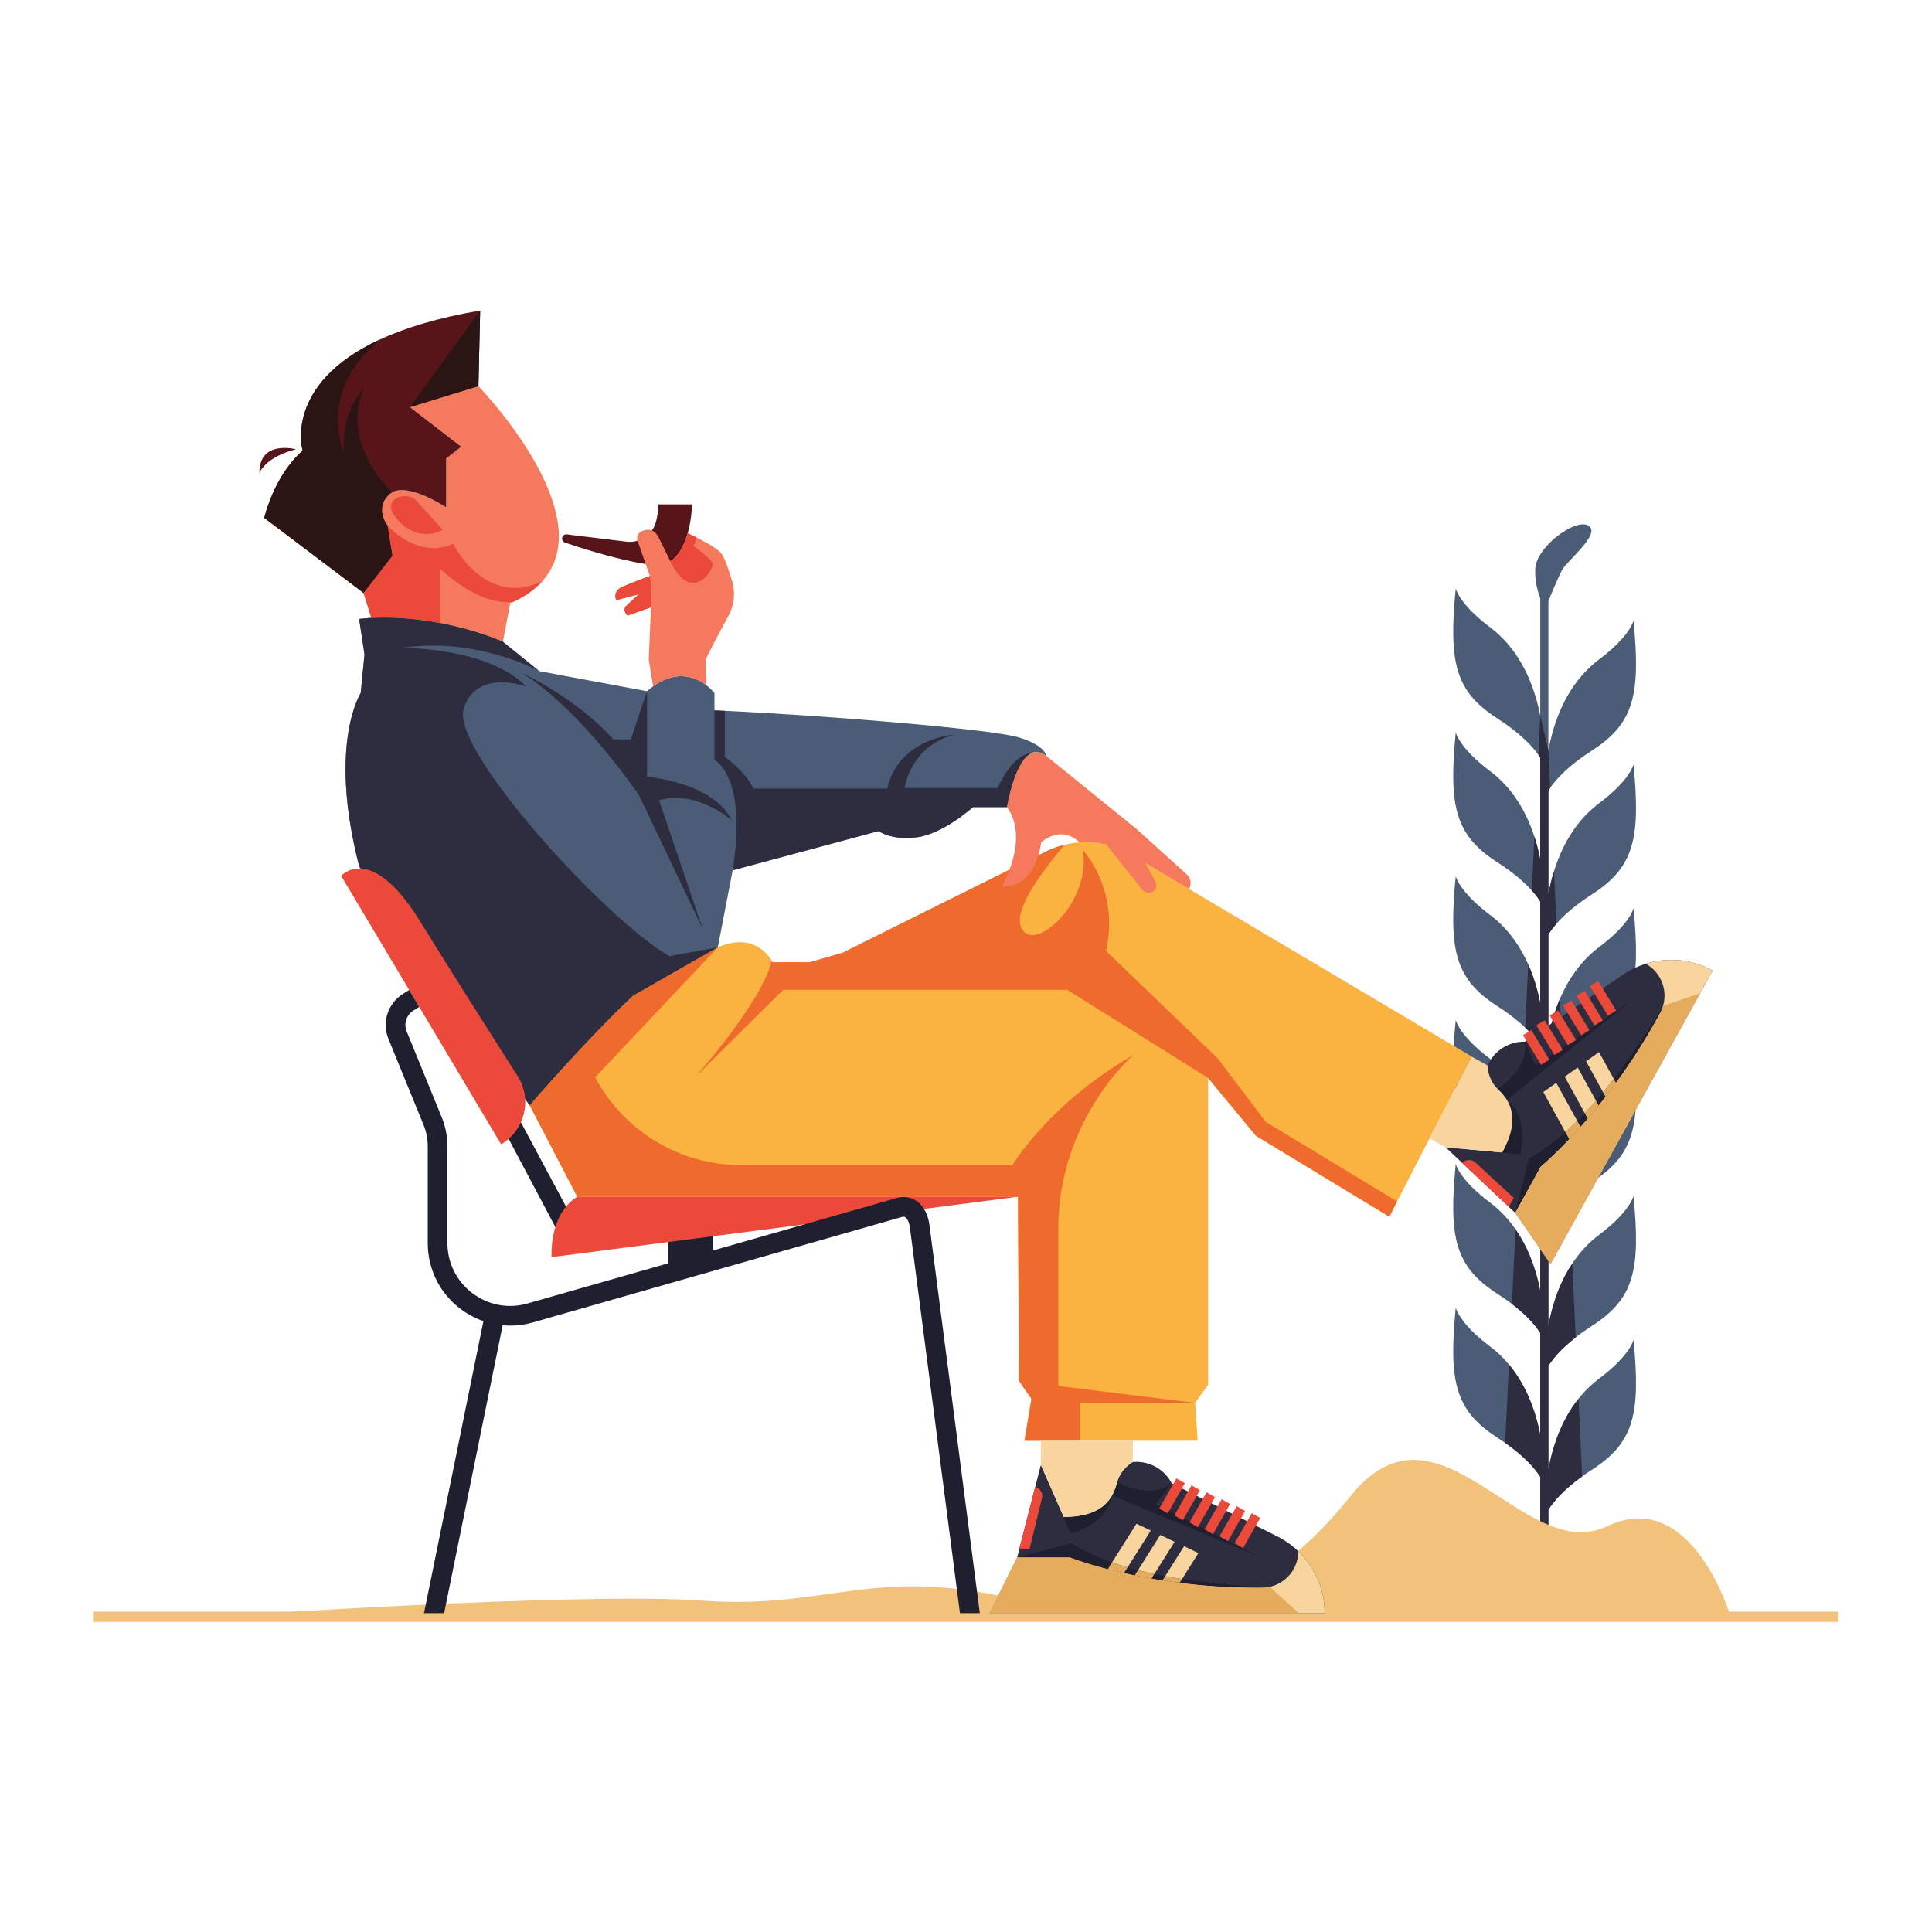 <?xml version="1.0" encoding="UTF-8" standalone="no"?>
<!-- Created with Inkscape (http://www.inkscape.org/) -->

<svg
   version="1.1"
   id="svg2"
   width="2668"
   height="2668"
   viewBox="0 0 2668 2668"
   sodipodi:docname="boy very child with smoky flat illustration.eps"
   xmlns:inkscape="http://www.inkscape.org/namespaces/inkscape"
   xmlns:sodipodi="http://sodipodi.sourceforge.net/DTD/sodipodi-0.dtd"
   xmlns="http://www.w3.org/2000/svg"
   xmlns:svg="http://www.w3.org/2000/svg">
  <defs
     id="defs6" />
  <sodipodi:namedview
     id="namedview4"
     pagecolor="#ffffff"
     bordercolor="#000000"
     borderopacity="0.25"
     inkscape:showpageshadow="2"
     inkscape:pageopacity="0.0"
     inkscape:pagecheckerboard="0"
     inkscape:deskcolor="#d1d1d1" />
  <g
     id="g8"
     inkscape:groupmode="layer"
     inkscape:label="ink_ext_XXXXXX"
     transform="matrix(1.333,0,0,-1.333,0,2668)">
    <g
       id="g10"
       transform="scale(0.1)">
 
      <path
         d="M 19045.5,3212.1 H 964.551 v 106.8 H 19045.5 v -106.8"
         style="fill:#f2c17a;fill-opacity:1;fill-rule:nonzero;stroke:none"
         id="path16" />
      <path
         d="M 16040.8,10334.6 V 9260.9 c 28,152.3 68.7,287.6 119.5,406.6 102,239 244.2,414.1 405.3,535.4 321.7,240.7 356.8,401.8 356.8,401.8 75.3,-768.7 5.2,-1065.4 -432.1,-1346.4 -131.7,-85.4 -228.9,-164.2 -299.8,-234.2 -74.8,-72.2 -121.2,-134 -149.7,-179.9 V 7770.9 c 39,210.5 102,388.7 183,537.1 93.6,173.8 211.4,306.8 341.8,404.4 321.7,241.2 356.8,402.3 356.8,402.3 75.3,-769.1 5.2,-1065.4 -432.1,-1346.4 -94.5,-61.3 -171.1,-119.1 -233.3,-172.9 -114.6,-98.9 -179.9,-182.5 -216.2,-241.2 V 6280.5 c 48.6,263.9 135.3,476.7 247.3,644.3 80.6,122.6 175.5,221 277.5,297.6 321.7,241.2 356.8,401.9 356.8,401.9 75.3,-768.7 5.2,-1065 -432.1,-1346.4 -63.4,-40.7 -118.6,-80.1 -166.7,-118.2 -157.2,-122.1 -239.9,-226.3 -282.8,-295.5 V 4790.5 c 57.8,313.9 169.4,555.5 312.5,734.5 64.8,81.9 136.6,150.6 212.3,207.5 321.7,241.1 356.8,401.8 356.8,401.8 75.3,-768.6 5.2,-1065 -432.1,-1346.4 -35.8,-23.2 -69.1,-45.5 -99.8,-67.9 -201.3,-144.4 -301.1,-267.8 -349.7,-345.7 v -945.1 h -84.5 v 1287.3 c -52.1,81 -156.2,205.3 -363.3,350.6 -24.9,17.6 -51.6,35.5 -80.1,53.9 -436.8,281 -507.3,577.3 -432,1346.4 0,0 35.5,-161.1 356.7,-402.3 69.2,-51.6 134.9,-113.3 194.4,-186 146.6,-176 262.6,-414.5 324.3,-726.6 v 1054 c -45.5,71.4 -132.2,176.4 -293.7,299.9 -44.2,33.7 -93.6,68.7 -149.7,104.6 -436.8,281 -507.3,577.7 -432,1346.4 0,0 35.5,-161.1 356.7,-401.8 95.9,-71.8 184.8,-163.3 262.2,-275.4 114.7,-165 204.9,-375.1 256.5,-637.3 v 1053.6 c -38.5,60.4 -106.8,144.9 -224.5,244.2 -59.5,50.4 -131.3,104.2 -218.9,160.2 -436.8,281.5 -507.3,577.8 -432,1346.5 0,0 35.5,-160.7 356.7,-401.9 124.3,-93.2 237.7,-219.3 328.8,-382.1 83.1,-145.8 148.3,-321.7 189.9,-530.5 v 1053.6 c -30.6,47.7 -79.2,110.3 -155.8,182.9 -70,66.6 -163.3,141.9 -287.6,221.5 -436.8,281.5 -507.3,577.8 -432,1346.4 0,0 35.5,-160.6 356.7,-401.8 155.9,-116.9 293.7,-284.9 394.4,-512.1 52.1,-116.9 94.6,-250.4 124.3,-400.5 v 1053.6 c -20.1,31.5 -48.1,69.6 -87.5,112.9 -73.1,81.4 -185.2,182.1 -355.9,291.5 -436.8,281.5 -507.3,577.8 -432,1346.4 0,0 35.5,-160.6 356.7,-401.8 191.8,-143.6 356.3,-364.6 458.3,-678 23.7,-73.1 43.8,-151 60.4,-234.6 v 1054 c -5.7,9.2 -12.2,18.8 -19.7,28.9 -64.7,91 -188.6,224.1 -423.7,375.5 -436.8,281 -507.3,577.4 -432,1346.4 0,0 35.5,-161 356.7,-402.2 236.4,-177.3 431.6,-471.9 518.7,-912.7 v 1216.4 c -28.9,74.9 -57.8,182.1 -51.6,303.8 12.2,232.9 425,529.7 553.7,445.2 128.2,-84.1 -220.6,-360.7 -272.7,-453.1 -35.5,-62.6 -104.2,-227.1 -144.9,-326.1 v -1548.2 c 84.1,457.5 283.2,760.8 524.8,942 321.7,241.2 356.8,401.8 356.8,401.8 75.3,-768.6 5.2,-1064.9 -432.1,-1346.4 -244.2,-157.1 -369,-295.4 -431.5,-386.5 -6.6,-9.6 -12.7,-18.8 -18,-27.1 v -1073.7 c 15.8,84.4 35,164.1 58.2,238.1 101.1,327.4 269.7,556.3 466.6,703.8 321.7,241.2 356.8,401.9 356.8,401.9 75.3,-768.7 5.2,-1065 -432.1,-1346.5 -178.1,-114.6 -292.8,-219.3 -365.9,-302.9 -37.6,-42.9 -64.8,-80.5 -83.6,-110.7"
         style="fill:#4b5c77;fill-opacity:1;fill-rule:nonzero;stroke:none"
         id="path18" />
      <path
         d="m 16390.5,4720 c -201.3,-144.4 -301.1,-267.8 -349.7,-345.7 v -945.1 h -84.5 v 1287.3 c -52.1,81 -156.2,205.3 -363.3,350.6 l 39,812 c 146.6,-176 262.6,-414.5 324.3,-726.6 v 1054 c -45.5,71.4 -132.2,176.4 -293.7,299.9 l 37.2,773.8 c 114.7,-165 204.9,-375.1 256.5,-637.3 v 1053.6 c -38.5,60.4 -106.8,144.9 -224.5,244.2 l 34.6,722.7 c 83.1,-145.8 148.3,-321.7 189.9,-530.5 v 1053.6 c -30.6,47.7 -79.2,110.3 -155.8,182.9 l 31.5,654 c 52.1,-116.9 94.6,-250.4 124.3,-400.5 v 1053.6 c -20.1,31.5 -48.1,69.6 -87.5,112.9 l 27.1,558.1 c 23.7,-73.1 43.8,-151 60.4,-234.6 v 1054 c -5.7,9.2 -12.2,18.8 -19.7,28.9 l 19.7,407 84.5,-362 18,-389.1 c -6.6,-9.6 -12.7,-18.8 -18,-27.1 v -1073.7 c 15.8,84.4 35,164.1 58.2,238.1 l 25.4,-543.7 c -37.6,-42.9 -64.8,-80.5 -83.6,-110.7 V 9260.9 c 28,152.3 68.7,287.6 119.5,406.6 l 30.2,-643.4 c -74.8,-72.2 -121.2,-134 -149.7,-179.9 V 7770.9 c 39,210.5 102,388.7 183,537.1 l 33.2,-712.6 c -114.6,-98.9 -179.9,-182.5 -216.2,-241.2 V 6280.5 c 48.6,263.9 135.3,476.7 247.3,644.3 l 35.5,-765.1 c -157.2,-122.1 -239.9,-226.3 -282.8,-295.5 V 4790.5 c 57.8,313.9 169.4,555.5 312.5,734.5 l 37.2,-805"
         style="fill:#2e2d3f;fill-opacity:1;fill-rule:nonzero;stroke:none"
         id="path20" />
      <path
         d="m 17922.5,3285.7 c 0,0 -401.1,1334.6 -1272.8,918 -871.7,-416.6 -1743.4,1458 -2661.4,308.6 -918,-1149.5 -1936.2,-1434.9 -3440.5,-1072.3 -1504.25,362.6 -1959.38,-100.3 -3263.07,-7.7 -1303.69,92.5 -5006.48,-162 -5006.48,-162 L 17907,3285.7 h 15.5"
         style="fill:#f2c17a;fill-opacity:1;fill-rule:nonzero;stroke:none"
         id="path22" />
      <path
         d="M 5334.59,8503.7 5955.31,7344 5786.52,7240.5 5154.91,8433 l 179.68,70.7"
         style="fill:#1e1f2f;fill-opacity:1;fill-rule:nonzero;stroke:none"
         id="path24" />
      <path
         d="m 6922.68,7187.4 v -295.3 l 462.78,119 v 308.5 l -462.78,-132.2"
         style="fill:#1e1f2f;fill-opacity:1;fill-rule:nonzero;stroke:none"
         id="path26" />
      <path
         d="m 7169.21,14789.8 c 0,0 -2.05,-147.3 -44.47,-299.5 -20.79,-74.2 -51.39,-149.6 -95.85,-210 l -0.41,-0.4 c -23.66,-31.4 -51.4,-59.2 -83.21,-79.6 -50.58,-32.6 -112.18,-48.5 -187.23,-38.7 -22.44,2.8 -45.68,6.1 -68.94,9.8 -333.25,53.8 -727.7,185.2 -837.02,223.1 -17.53,6.1 -29.36,22.8 -29.36,41.2 0,24.9 19.98,44 44.05,44 1.64,0 3.27,-0.4 4.89,-0.4 l 617.57,-75.8 c 39.57,-4.9 78.73,-1.3 115.43,9.8 59.97,17.5 112.99,54.6 148.89,105.6 15.91,22 28.56,47.3 37.12,74.2 16.73,53.5 28.14,118.3 28.96,196.7 h 349.58"
         style="fill:#571519;fill-opacity:1;fill-rule:nonzero;stroke:none"
         id="path28" />
      <path
         d="M 17742.5,9960.1 16063.4,6921 l -354.1,511.2 -0.4,0.2 -12,17.8 -66.7,62.5 -481,453.6 -173.1,163.2 586.8,-53.9 c 111,201 120.6,345.8 89,452.2 -2.5,8.9 -5.3,17.4 -8.4,26.1 -3.3,8.4 -6.8,16.4 -10.3,24.3 -6.9,15.5 -14.9,29.7 -23.2,43.2 -0.2,0.5 -0.6,0.7 -0.7,1.3 -3.8,5.8 -7.2,11.4 -11.2,16.9 -7.4,11.1 -15.5,21.6 -23.5,31.6 -8,10 -16,19.1 -24.3,27.9 -12.6,13.4 -24.7,25.3 -36.6,36.5 -88.5,85.3 -101,199.3 -102.7,232.5 -0.3,6.2 -0.4,9.5 -0.4,9.5 5.4,11.4 11.2,22.7 17.1,33.4 73.6,133.2 215.4,216.1 369.5,212.5 l 0.4,-0.2 15,10.3 83.8,57.2 57.9,39.8 83.5,56.8 57.9,39.8 83.6,56.8 58.1,40.1 83.5,56.9 57.9,39.7 83.2,57.1 58.3,39.5 83.7,57.2 206.1,141.1 c 74.8,50.9 154.7,89.3 239.2,114.8 l 0.2,0.4 c 14,4.3 27.9,8.3 42.5,11.9 28.8,7.4 57.7,13.4 87.2,18 29.6,4.6 58.8,7.6 88.4,9 44.1,2.1 88.8,1.2 133,-3.1 29.6,-2.9 58.8,-7.4 88.2,-13.4 43.6,-8.7 86.7,-20.9 129.4,-36.5 42.6,-15.6 84,-34.3 124.3,-56.6"
         style="fill:#2e2d3f;fill-opacity:1;fill-rule:nonzero;stroke:none"
         id="path30" />
      <path
         d="m 17742.5,9959.8 -1679.1,-3039 -366.7,529.2 264.6,479 c 0,0 118,96.7 295.7,284.8 36.8,38.5 76,81.3 116.5,127.5 24.6,26.8 49.2,55.8 74.8,85.4 36.8,42.5 74.5,87.9 112.6,136 24,28.8 47.8,59.4 71.9,90.5 35.5,45.5 71.8,93.4 108.2,143.6 141.3,193.3 288.2,417.5 428.7,671.7 l 27.3,49.5 c 13.4,24.2 24.2,50 31.6,75.9 49,165.9 -21.7,349.6 -179.3,436.7 113.4,35.3 233.1,47.5 351.1,35.9 118,-11.7 234.4,-47.2 342.1,-106.7"
         style="fill:#f8d49f;fill-opacity:1;fill-rule:nonzero;stroke:none"
         id="path32" />
      <path
         d="m 15609.1,8622.3 0.2,0.4 112.5,88.8 1168.1,928.3 -286.2,-194.1 -33.4,-22.6 -108.2,-73.5 -84,-56.6 -58.2,-39.6 -83.4,-56.4 -58.2,-39.6 -83.6,-56.8 -58.2,-39.6 -84,-56.7 -43.9,-29.7 -110.9,247.2 c 4.2,-16.8 45.5,-207.8 -186.1,-411.2 -28.3,-24.9 -60.7,-49.9 -97.9,-75 12,-11.3 24.1,-23.1 36.7,-36.6 8.2,-8.7 16.2,-17.8 24.2,-27.8 8,-10 16.1,-20.6 23.5,-31.7 3.8,-5.8 7.2,-11.4 11,-17.2"
         style="fill:#1e1f2f;fill-opacity:1;fill-rule:nonzero;stroke:none"
         id="path34" />
      <path
         d="m 15777.8,9291.1 187.2,-306.5 86.1,52.6 -187.2,306.5 -86.1,-52.6"
         style="fill:#eb493a;fill-opacity:1;fill-rule:nonzero;stroke:none"
         id="path36" />
      <path
         d="m 15916.2,9392.9 187.2,-306.5 86.1,52.5 -187.2,306.6 -86.1,-52.6"
         style="fill:#eb493a;fill-opacity:1;fill-rule:nonzero;stroke:none"
         id="path38" />
      <path
         d="m 16054.6,9494.6 187.2,-306.4 86.2,52.5 -187.3,306.5 -86.1,-52.6"
         style="fill:#eb493a;fill-opacity:1;fill-rule:nonzero;stroke:none"
         id="path40" />
      <path
         d="m 16193.1,9596.5 187.2,-306.6 86.1,52.6 -187.2,306.5 -86.1,-52.5"
         style="fill:#eb493a;fill-opacity:1;fill-rule:nonzero;stroke:none"
         id="path42" />
      <path
         d="m 16331.6,9698.2 187.1,-306.5 86.1,52.6 -187.1,306.5 -86.1,-52.6"
         style="fill:#eb493a;fill-opacity:1;fill-rule:nonzero;stroke:none"
         id="path44" />
      <path
         d="m 16470,9800 187.2,-306.5 86.1,52.6 -187.2,306.5 -86.1,-52.6"
         style="fill:#eb493a;fill-opacity:1;fill-rule:nonzero;stroke:none"
         id="path46" />
      <path
         d="m 15562.9,8075.6 185.1,-21.7 c 0,0 108.3,359.6 -138,567.4 8.2,-13.8 16.2,-28 23.2,-43.1 3.5,-8 7,-16 10.3,-24.3 2.8,-8.5 5.9,-17.3 8.4,-26.1 31.6,-106.5 22,-251.2 -89,-452.2"
         style="fill:#1e1f2f;fill-opacity:1;fill-rule:nonzero;stroke:none"
         id="path48" />
      <path
         d="m 15282.8,7973.5 398.8,-368.2 -51.2,-92.7 -481.1,453.6 v 0 c 34.5,39.6 95,42.9 133.5,7.3"
         style="fill:#eb493a;fill-opacity:1;fill-rule:nonzero;stroke:none"
         id="path50" />
      <path
         d="m 17228.6,9593.9 c -7.4,-25.9 -18.2,-51.7 -31.6,-75.9 l -27.3,-49.5 c -140.5,-254.2 -287.4,-478.4 -428.7,-671.7 -36.4,-50.2 -72.7,-98.1 -108.2,-143.6 -24.1,-31.1 -47.9,-61.7 -71.9,-90.5 -38.1,-48.1 -75.8,-93.5 -112.6,-136 -25.6,-29.6 -50.2,-58.6 -74.8,-85.4 -40.5,-46.2 -79.7,-89 -116.5,-127.5 -177.7,-188.1 -295.7,-284.8 -295.7,-284.8 l -264.6,-479 142.5,566.6 c 0,0 150.2,69.7 377.4,270.2 39,35 80.2,73.3 123.3,115.7 25.4,25.2 51.1,51.9 78,79.6 37.5,39.8 76.5,82.2 116.1,128.9 l 0.3,0.4 c 24.6,27.9 49,56.5 73.5,87.3 27.3,32.7 54.5,67.3 82.4,103.1 9.5,12.1 18.6,24.3 27.7,36.6 269.4,354.1 427.5,609 510.7,755.5"
         style="fill:#1e1f2f;fill-opacity:1;fill-rule:nonzero;stroke:none"
         id="path52" />
      <path
         d="m 16122.3,8797 217.6,-394.5 c -43.1,-42.4 -84.3,-80.7 -123.3,-115.7 l -228.2,414.8 133.9,95.4"
         style="fill:#f8d49f;fill-opacity:1;fill-rule:nonzero;stroke:none"
         id="path54" />
      <path
         d="m 16339.9,8402.5 33.6,-61.2 c -40.5,-46.2 -79.7,-89 -116.5,-127.5 l -40.4,73 c 39,35 80.2,73.3 123.3,115.7"
         style="fill:#e6ac5e;fill-opacity:1;fill-rule:nonzero;stroke:none"
         id="path56" />
      <path
         d="m 16344,8956.3 190.3,-344.9 -0.3,-0.4 c -39.6,-46.7 -78.6,-89.1 -116.1,-128.9 l -208.3,379 134.4,95.2"
         style="fill:#f8d49f;fill-opacity:1;fill-rule:nonzero;stroke:none"
         id="path58" />
      <path
         d="m 16534,8611 26.9,-48.3 c -38.1,-48.1 -75.8,-93.5 -112.6,-136 l -30.4,55.4 c 37.5,39.8 76.5,82.2 116.1,128.9"
         style="fill:#e6ac5e;fill-opacity:1;fill-rule:nonzero;stroke:none"
         id="path60" />
      <path
         d="m 16565.2,9115.8 152.7,-277.4 c -9.1,-12.3 -18.2,-24.5 -27.7,-36.6 -27.9,-35.8 -55.1,-70.4 -82.4,-103.1 l -176.6,321.7 134,95.4"
         style="fill:#f8d49f;fill-opacity:1;fill-rule:nonzero;stroke:none"
         id="path62" />
      <path
         d="m 16717.9,8838.4 23.1,-41.6 c -36.4,-50.2 -72.7,-98.1 -108.2,-143.6 l -25,45.5 c 27.3,32.7 54.5,67.3 82.4,103.1 9.5,12.1 18.6,24.3 27.7,36.6"
         style="fill:#e6ac5e;fill-opacity:1;fill-rule:nonzero;stroke:none"
         id="path64" />
      <path
         d="m 17613.5,9726.3 -1550.1,-2805.5 -366.7,529.2 264.6,479 c 0,0 118,96.7 295.7,284.8 36.8,38.5 76,81.3 116.5,127.5 24.6,26.8 49.2,55.8 74.8,85.4 36.8,42.5 74.5,87.9 112.6,136 24,28.8 47.8,59.4 71.9,90.5 35.5,45.5 71.8,93.4 108.2,143.6 141.3,193.3 288.2,417.5 428.7,671.7 l 27.3,49.5 c 13.4,24.2 24.2,50 31.6,75.9 l 384.9,132.4"
         style="fill:#e6ac5e;fill-opacity:1;fill-rule:nonzero;stroke:none"
         id="path66" />
      <path
         d="m 15245.7,9070.1 -0.4,-1.2 -377.3,-733.4 -58.4,-113.8 -322.2,-627.4 -13.5,-26.1 -41.2,-80.3 -39.9,-77.5 -1380.8,837.4 -496.4,600 V 5668.2 l -134.2,-186.4 25.7,-392.8 h -1794 l 72.2,434.4 -128.9,186 -10.6,1907.8 H 5980.58 l -493.16,946.7 c 0,0 580.45,674.7 1071.16,1135.6 l 876.99,500.9 c 0.41,0 0.41,0 0.41,0 l 0.4,0.5 c 361.81,157.8 524.56,-80.8 558.83,-140.8 4.49,-8.2 6.93,-13 6.93,-13 h 387.92 l 341.01,98.3 372,185.2 1355.03,674.6 299,148.9 79.6,39.6 c 62,31 126.4,54.2 192.1,69.7 50.6,13.1 102,20.8 153.8,24.5 183.9,13 370.3,-29.4 533.9,-126 l 601.3,-356.5 2927.9,-1735.3"
         style="fill:#fab240;fill-opacity:1;fill-rule:nonzero;stroke:none"
         id="path68" />
      <path
         d="m 14473.9,7568.2 -81.1,-157.8 -1380.8,837.4 -496.4,600 -1459.9,913.3 H 8114.31 l -909.62,-901 c 39.57,45.2 684.05,773.7 790.52,1200 4.49,-8.2 6.93,-13 6.93,-13 h 387.92 l 341.01,98.3 372,185.2 1355.03,674.6 299,148.9 79.6,39.6 c 62,31 126.4,54.2 192.1,69.7 -249.6,-294.5 -514.8,-662.8 -455.6,-840.7 107.2,-321.8 741.9,232.5 643.6,786.9 0,0 384.3,-402.6 241.5,-1046.3 l 1153.2,-1108.7 500.5,-661.2 1361.9,-825.2"
         style="fill:#ef6b2d;fill-opacity:1;fill-rule:nonzero;stroke:none"
         id="path70" />
      <path
         d="m 13723.4,3303.2 h -3472.1 l 276.2,557.2 v 0.4 l 9.8,19.2 22.4,88.5 164.4,640.4 59.1,230.4 236.6,-539.6 c 229.7,0 361,61.6 438.9,140.7 6.5,6.6 12.7,13.1 18.8,20 5.7,7 11,13.9 16.3,20.8 10.2,13.5 18.7,27.3 26.5,41.2 0.4,0.4 0.4,0.8 0.8,1.2 3.3,6.2 6.5,11.9 9.4,18 6.1,11.8 11.4,24 16.3,35.9 4.9,11.8 9,23.2 12.7,34.7 5.7,17.5 10.2,33.8 14.2,49.7 31.9,118.7 125.7,184.8 153.8,202.3 5.3,3.3 8.2,4.9 8.2,4.9 12.6,0.8 25.3,1.3 37.5,1.3 152.2,0 293.3,-84.1 364.7,-220.7 v -0.4 l 16.3,-8.2 90.5,-45.7 62.9,-31.4 90.1,-45.7 62.8,-31.4 90.2,-45.7 63.2,-31.4 90.2,-45.7 62.7,-31.4 90.2,-45.2 62.8,-31.8 90.6,-45.7 223.1,-112.2 c 80.8,-40.8 153,-92.2 216.2,-153.8 h 0.4 c 10.6,-10.2 20.8,-20.4 31,-31.4 20.4,-21.6 39.6,-44.1 57.9,-67.7 18.4,-23.7 35.1,-47.7 50.6,-73 23.3,-37.6 44,-77.1 61.6,-117.9 11.8,-27.3 22,-55.1 31,-83.6 13.5,-42.5 23.7,-86.1 30.6,-131 6.9,-44.8 10.6,-90.1 10.6,-136.2"
         style="fill:#2e2d3f;fill-opacity:1;fill-rule:nonzero;stroke:none"
         id="path72" />
      <path
         d="m 13723.1,3303.1 h -3472 L 10537,3880 h 547.2 c 0,0 141.7,-56.4 392.3,-121 51.4,-13.6 107.9,-27.2 167.9,-40.3 35.3,-8.6 72.6,-16.2 111,-24.2 54.9,-11.6 112.9,-22.7 173.5,-32.8 36.8,-7.1 75.1,-13.1 113.9,-19.2 57,-9.1 116.5,-17.6 178,-25.2 237.6,-30.3 504.8,-50.4 795.3,-50.4 h 56.5 c 27.7,0 55.5,3 81.7,9 168.9,37.4 295.5,188.1 295.5,368.2 85.7,-82.2 154.3,-181.1 201.2,-290 46.9,-108.9 72.1,-227.9 72.1,-351"
         style="fill:#f8d49f;fill-opacity:1;fill-rule:nonzero;stroke:none"
         id="path74" />
      <path
         d="m 11520.7,4523.6 h 0.4 l 132.2,-55.5 1377.4,-573.5 -308.3,156.7 -35.9,18.3 -116.7,59.2 -90.1,46 -62.8,31.9 -89.8,45.7 -62.8,31.8 -90.2,45.7 -62.8,31.8 -90.1,46.1 -47.3,24 162.7,216.6 c -12.6,-11.8 -159.9,-140.3 -449.9,-35.9 -35.5,12.7 -73,29 -113,49.4 -4.1,-15.9 -8.6,-32.2 -14.3,-49.8 -3.6,-11.4 -7.7,-22.8 -12.6,-34.6 -4.9,-11.9 -10.2,-24.1 -16.3,-35.9 -3.3,-6.2 -6.6,-11.9 -9.8,-18"
         style="fill:#1e1f2f;fill-opacity:1;fill-rule:nonzero;stroke:none"
         id="path76" />
      <path
         d="m 12187.7,4699.4 -177.8,-312.1 87.7,-49.9 177.7,312.1 -87.6,49.9"
         style="fill:#eb493a;fill-opacity:1;fill-rule:nonzero;stroke:none"
         id="path78" />
      <path
         d="m 12343.7,4627.5 -177.8,-312.1 87.7,-50 177.7,312.1 -87.6,50"
         style="fill:#eb493a;fill-opacity:1;fill-rule:nonzero;stroke:none"
         id="path80" />
      <path
         d="m 12499.7,4555.5 -177.7,-312.1 87.6,-49.9 177.8,312.1 -87.7,49.9"
         style="fill:#eb493a;fill-opacity:1;fill-rule:nonzero;stroke:none"
         id="path82" />
      <path
         d="m 12655.8,4483.6 -177.8,-312.1 87.7,-50 177.7,312.1 -87.6,50"
         style="fill:#eb493a;fill-opacity:1;fill-rule:nonzero;stroke:none"
         id="path84" />
      <path
         d="m 12811.8,4411.6 -177.7,-312.1 87.6,-49.9 177.8,312 -87.7,50"
         style="fill:#eb493a;fill-opacity:1;fill-rule:nonzero;stroke:none"
         id="path86" />
      <path
         d="m 12967.9,4339.6 -177.8,-312 87.7,-50 177.7,312.1 -87.6,49.9"
         style="fill:#eb493a;fill-opacity:1;fill-rule:nonzero;stroke:none"
         id="path88" />
      <path
         d="m 11019.8,4299.7 70.6,-172.6 c 0,0 367.1,79.2 429.9,395.3 -8.2,-13.9 -16.7,-27.7 -26.5,-41.2 -5.3,-6.9 -10.6,-13.9 -16.3,-20.8 -6.2,-6.5 -12.3,-13.5 -18.8,-20 -77.9,-79.1 -209.3,-140.7 -438.9,-140.7"
         style="fill:#1e1f2f;fill-opacity:1;fill-rule:nonzero;stroke:none"
         id="path90" />
      <path
         d="m 10795,4495.4 -129.4,-527.1 h -105.9 l 164.4,640.4 v 0 c 51.3,-11 83.4,-62.3 70.9,-113.3"
         style="fill:#eb493a;fill-opacity:1;fill-rule:nonzero;stroke:none"
         id="path92" />
      <path
         d="m 13154.3,3575.9 c -26.2,-6 -54,-9 -81.7,-9 h -56.5 c -290.5,0 -557.7,20.1 -795.3,50.4 -61.5,7.6 -121,16.1 -178,25.2 -38.8,6.1 -77.1,12.1 -113.9,19.2 -60.6,10.1 -118.6,21.2 -173.5,32.8 -38.4,8 -75.7,15.6 -111,24.2 -60,13.1 -116.5,26.7 -167.9,40.3 -250.6,64.6 -392.3,121 -392.3,121 H 10537 l 564.8,149.3 c 0,0 133.6,-97.8 419.1,-199.7 49.4,-17.1 102.9,-34.8 160.8,-51.9 34.3,-10.1 70.1,-19.7 107.5,-29.8 52.9,-13.6 108.9,-27.2 168.9,-39.3 h 0.5 c 36.3,-8.1 73.1,-15.7 112,-22.2 41.8,-8.1 85.2,-15.1 130.1,-22.2 15.1,-2.5 30.2,-4.5 45.4,-6.6 440.2,-64.5 739.8,-79.6 908.2,-81.7"
         style="fill:#1e1f2f;fill-opacity:1;fill-rule:nonzero;stroke:none"
         id="path94" />
      <path
         d="m 11921.8,4158.9 -240.1,-381.2 c -57.9,17.1 -111.4,34.8 -160.8,51.9 l 252.6,400.4 148.3,-71.1"
         style="fill:#f8d49f;fill-opacity:1;fill-rule:nonzero;stroke:none"
         id="path96" />
      <path
         d="m 11681.7,3777.7 -37.3,-59 c -60,13.1 -116.5,26.7 -167.9,40.3 l 44.4,70.6 c 49.4,-17.1 102.9,-34.8 160.8,-51.9"
         style="fill:#e6ac5e;fill-opacity:1;fill-rule:nonzero;stroke:none"
         id="path98" />
      <path
         d="m 12168.4,4041.9 -209.8,-333.3 h -0.5 c -60,12.1 -116,25.7 -168.9,39.3 l 230.9,365.6 148.3,-71.6"
         style="fill:#f8d49f;fill-opacity:1;fill-rule:nonzero;stroke:none"
         id="path100" />
      <path
         d="m 11958.1,3708.6 -29.2,-46.9 c -60.6,10.1 -118.6,21.2 -173.5,32.8 l 33.8,53.4 c 52.9,-13.6 108.9,-27.2 168.9,-39.3"
         style="fill:#e6ac5e;fill-opacity:1;fill-rule:nonzero;stroke:none"
         id="path102" />
      <path
         d="m 12415,3925.4 -168.9,-267.8 c -15.2,2.1 -30.3,4.1 -45.4,6.6 -44.9,7.1 -88.3,14.1 -130.1,22.2 l 196.1,310.1 148.3,-71.1"
         style="fill:#f8d49f;fill-opacity:1;fill-rule:nonzero;stroke:none"
         id="path104" />
      <path
         d="m 12246.1,3657.6 -25.3,-40.3 c -61.5,7.6 -121,16.1 -178,25.2 l 27.8,43.9 c 41.8,-8.1 85.2,-15.1 130.1,-22.2 15.1,-2.5 30.2,-4.5 45.4,-6.6"
         style="fill:#e6ac5e;fill-opacity:1;fill-rule:nonzero;stroke:none"
         id="path106" />
      <path
         d="M 13456.4,3303.1 H 10251.1 L 10537,3880 h 547.2 c 0,0 141.7,-56.4 392.3,-121 51.4,-13.6 107.9,-27.2 167.9,-40.3 35.3,-8.6 72.6,-16.2 111,-24.2 54.9,-11.6 112.9,-22.7 173.5,-32.8 36.8,-7.1 75.1,-13.1 113.9,-19.2 57,-9.1 116.5,-17.6 178,-25.2 237.6,-30.3 504.8,-50.4 795.3,-50.4 h 56.5 c 27.7,0 55.5,3 81.7,9 l 302.1,-272.8"
         style="fill:#e6ac5e;fill-opacity:1;fill-rule:nonzero;stroke:none"
         id="path108" />
      <path
         d="m 5615.91,13991.5 c -73.43,-81.2 -173.36,-153.4 -304.3,-213.8 -8.56,-4 -17.13,-8.1 -26.1,-11.8 l -75.87,-399.7 c 0,0 0,0 -0.41,0.4 -11.83,5.3 -268.8,120.7 -646.11,193.3 -208.86,40 -454.41,66.9 -715.88,54.3 l -80.76,258.2 298.59,385 -50.59,313.7 c 0,0 -141.95,177.5 20.39,324.3 161.95,146.8 587.39,-136.6 587.39,-136.6 v 506.1 l 156.64,121.6 -531.51,410.4 708.94,217.8 c 0,0 0,-0.4 0.41,-0.8 31.41,-32.7 1281.63,-1338 659.17,-2022.4"
         style="fill:#f57a5d;fill-opacity:1;fill-rule:nonzero;stroke:none"
         id="path110" />
      <path
         d="m 4956.33,16014.7 -708.94,-217.8 531.51,-410.4 -156.64,-121.6 v -506.1 c 0,0 -385.87,256.9 -562.5,154.5 -8.97,-4.9 -17.13,-11 -24.89,-17.9 -162.34,-146.8 -20.39,-324.3 -20.39,-324.3 l 50.59,-313.7 -298.59,-385 -1028.73,777.4 c 0,0 99.12,436.1 397.71,695.9 0,0 -206.41,684.9 799.07,1151.5 0.41,0 0.82,0.4 1.23,0.4 258.61,119.6 596.76,224.8 1038.52,300.3 l -17.95,-783.2"
         style="fill:#571519;fill-opacity:1;fill-rule:nonzero;stroke:none"
         id="path112" />
      <path
         d="m 2687.34,15112.6 c 0,0 51.44,163.7 378.76,247.8 0,0 -383.44,102.9 -378.76,-247.8"
         style="fill:#571519;fill-opacity:1;fill-rule:nonzero;stroke:none"
         id="path114" />
      <path
         d="m 10838.7,12184.5 c 0,0 -1.6,1.2 -4.9,3.2 -49.8,36.3 -94.2,43.7 -133.8,30.6 -0.4,-0.4 -0.8,-0.4 -1.6,-0.4 -186.8,-62.4 -266.4,-564.1 -266.4,-564.1 h -352 c 0,0 -307.55,-277.8 -580.04,-312.5 -272.89,-34.6 -396.89,64.5 -396.89,64.5 l -1512.91,-406.7 -153.78,-798.2 c 0,0 0,0 -0.4,-0.5 l -877.4,-500.9 C 6067.87,9238.6 5487.42,8563.9 5487.42,8563.9 l -1765.81,2474.8 c -327.14,1269.8 15.09,1795.6 15.09,1795.6 l 39.57,401.7 -55.89,366.7 126.86,11.5 c 733,35.1 1343.63,-239.5 1361.99,-247.6 0.41,-0.4 0.41,-0.4 0.41,-0.4 l 375.67,-303.1 c 0.82,-0.4 1.23,-0.8 1.23,-0.8 l 1116.03,-208 c 0,0 0,0 0.4,0.4 21.62,18.7 42.43,35 63.22,49.7 48.96,35.1 95.45,60 139.92,76.7 184.78,69.8 328.36,-0.4 412.38,-65.7 50.18,-39.1 79.14,-76.2 82.81,-80.7 l 0.41,-0.4 v -178.7 c 35.08,-1.6 70.97,-2.8 107.28,-4.9 1083.38,-49.4 2759.01,-191.3 3037.21,-272.9 287.6,-84 292.5,-193.3 292.5,-193.3"
         style="fill:#4b5c77;fill-opacity:1;fill-rule:nonzero;stroke:none"
         id="path116" />
      <path
         d="m 12294.8,10956.3 -519.5,469.1 -936.6,759.1 c -287.6,218.2 -406.7,-530.7 -406.7,-530.7 149.3,-208 91,-476.4 26.1,-648.6 -39.1,-104 -80.7,-172.9 -80.7,-172.9 236.1,-12.3 337.7,182.3 379.7,321.8 23.3,76.7 28.6,136.7 28.6,136.7 200.7,151.7 339.3,55.8 396.9,-2.9 93,6.6 186.6,-1.1 277.6,-22.7 l 377.2,-470.9 c 20.4,-25.5 54.3,-35.9 85.4,-26.4 48.4,14.7 71,70.1 46.8,114.5 l -104.7,191.5 452.9,-268.5 c 29.2,49.3 19.5,112.4 -23,150.9"
         style="fill:#f57a5d;fill-opacity:1;fill-rule:nonzero;stroke:none"
         id="path118" />
      <path
         d="m 10698.4,12217.9 c -186.8,-62.4 -266.4,-564.1 -266.4,-564.1 h -352 c 0,0 -307.55,-277.8 -580.04,-312.5 -272.89,-34.6 -396.89,64.5 -396.89,64.5 l -1512.91,-406.7 c 155.42,983.9 -188.45,1142.1 -188.45,1142.1 v 514.4 c 35.08,-1.6 70.97,-2.8 107.28,-4.9 v -475.6 c 235.36,-175 295.73,-329.6 295.73,-329.6 h 1386.06 c 121.14,524.6 693.02,558.4 693.02,558.4 -457.66,-121.1 -511.51,-551.9 -511.51,-551.9 h 962.21 c 130.6,282.3 266.4,357.4 363.9,365.9"
         style="fill:#2e2d3f;fill-opacity:1;fill-rule:nonzero;stroke:none"
         id="path120" />
      <path
         d="m 7436.38,10200.9 c 0,0 0,0 -0.4,-0.5 l -877.4,-500.9 C 6067.87,9238.6 5487.42,8563.9 5487.42,8563.9 l -1765.81,2474.8 c -327.14,1269.8 15.09,1795.6 15.09,1795.6 l 39.57,401.7 -55.89,366.7 126.86,11.5 c 733,35.1 1343.63,-239.5 1361.99,-247.6 0.41,-0.4 0.41,-0.4 0.41,-0.4 l 375.67,-303.1 c -33.44,17.9 -663.65,354.1 -1423.57,240.3 0,0 890.04,7.7 1288.16,-398.2 0,0 -530.69,187.3 -647.76,-242.3 -117.47,-429.5 1467.64,-2170.8 2131.7,-2553.4 l 502.54,91.4"
         style="fill:#2e2d3f;fill-opacity:1;fill-rule:nonzero;stroke:none"
         id="path122" />
      <path
         d="m 6702.97,12854.7 v -886.8 c 0,0 691.11,-57.3 877.31,-451.2 0,0 -365.24,322.3 -751.97,207.7 l 451.18,-1332.1 -658.86,1382.2 c 0,0 -580.09,866.6 -1210.31,1267.6 0,0 551.44,-250.6 945.33,-687.5 h 179.04 l 168.28,500.1"
         style="fill:#2e2d3f;fill-opacity:1;fill-rule:nonzero;stroke:none"
         id="path124" />
      <path
         d="m 4297.77,14844.4 287.84,-317 c 0,0 -218.61,-145.7 -448.16,83.9 -229.54,229.5 58.3,316.9 160.32,233.1"
         style="fill:#eb493a;fill-opacity:1;fill-rule:nonzero;stroke:none"
         id="path126" />
      <path
         d="m 5615.91,13991.5 c -73.43,-81.2 -173.36,-153.4 -304.3,-213.8 -191.71,-13.8 -440.13,63.7 -748.49,341.1 v -558.9 c -208.86,40 -454.41,66.9 -715.88,54.3 l -80.76,258.2 298.59,385 -50.59,313.7 c 0,0 310.83,-356.1 680.39,-189.3 0,0 324.69,-666.1 921.04,-390.3"
         style="fill:#eb493a;fill-opacity:1;fill-rule:nonzero;stroke:none"
         id="path128" />
      <path
         d="m 4974.28,16797.9 -726.89,-1001 708.94,217.8 z"
         style="fill:#2b1514;fill-opacity:1;fill-rule:nonzero;stroke:none"
         id="path130" />
      <path
         d="m 4065.07,14257.4 -298.59,-385 -1028.73,777.4 c 0,0 99.12,436.1 397.71,695.9 0,0 -206.41,684.9 799.07,1151.5 -307.56,-261 -553.12,-649.8 -371.18,-1184.9 -2.86,26.9 -41.61,418.1 214.14,690.6 0,0 -290.43,-493.6 282.27,-1089.6 -8.97,-4.9 -17.13,-11 -24.89,-17.9 -162.34,-146.8 -20.39,-324.3 -20.39,-324.3 l 50.59,-313.7"
         style="fill:#2b1514;fill-opacity:1;fill-rule:nonzero;stroke:none"
         id="path132" />
      <path
         d="m 12381.4,5481.8 h -1196 V 5089 h -572.3 l 72.2,434.4 -128.9,186 -10.6,1907.8 H 5980.58 l -493.16,946.7 c 0,0 580.45,674.7 1071.16,1135.6 l 876.99,500.9 c 0.41,0 0.41,0 0.41,0 L 6165.77,8854.8 v 0 c 297.16,-560.2 879.43,-910.5 1513.56,-910.5 h 2809.37 c 0,0 372,633.5 1250.7,1139.7 -23.7,-20.4 -775.5,-682 -775.5,-1796.8 0,-1132.4 0,-1631.2 0,-1631.2 l 1417.5,-174.2"
         style="fill:#ef6b2d;fill-opacity:1;fill-rule:nonzero;stroke:none"
         id="path134" />
      <path
         d="m 12923.1,6530.9 1.2,-6.1 c 0,0 -1.2,2 -1.2,6.1"
         style="fill:#ef6b2d;fill-opacity:1;fill-rule:nonzero;stroke:none"
         id="path136" />
      <path
         d="M 10545.8,7617.2 5714.43,6991.5 c 0,0 -32.49,440.1 266.15,625.7 h 4565.22"
         style="fill:#eb493a;fill-opacity:1;fill-rule:nonzero;stroke:none"
         id="path138" />
      <path
         d="m 5191.69,8160.1 -848.44,1424 -104.42,175.4 -704.45,1181.7 c 0,0 307.15,355.7 816.62,-469.1 315.31,-510.3 735.86,-1172.7 1010.78,-1603.5 154.19,-241.9 77.1,-562.9 -170.09,-708.5"
         style="fill:#eb493a;fill-opacity:1;fill-rule:nonzero;stroke:none"
         id="path140" />
      <path
         d="m 11735.7,5089 v -219.9 c 0,0 -2.9,-1.6 -8.2,-4.9 -28.1,-17.5 -121.9,-83.6 -153.8,-202.3 -4,-15.9 -8.5,-32.2 -14.2,-49.7 -3.7,-11.5 -7.8,-22.9 -12.7,-34.7 -4.9,-11.9 -10.2,-24.1 -16.3,-35.9 -2.9,-6.1 -6.1,-11.8 -9.4,-18 -0.4,-0.4 -0.4,-0.8 -0.8,-1.2 -7.8,-13.9 -16.3,-27.7 -26.5,-41.2 -5.3,-6.9 -10.6,-13.8 -16.3,-20.8 -6.1,-6.9 -12.3,-13.4 -18.8,-20 -77.9,-79.1 -209.2,-140.7 -438.9,-140.7 l -236.6,539.6 V 5089 h 952.5"
         style="fill:#f8d49f;fill-opacity:1;fill-rule:nonzero;stroke:none"
         id="path142" />
      <path
         d="m 15562.6,8075.7 -586.5,53.8 -166.5,92.2 58.4,113.8 377.3,733.4 165.2,-91.4 c 0,0 0,-3.2 0.4,-9.3 1.6,-33.1 14.3,-147.3 102.8,-232.6 11.8,-11 24,-22.8 36.3,-36.2 8.6,-9 16.3,-18 24.5,-28.2 7.7,-9.8 15.9,-20.4 23.6,-31.4 3.7,-5.7 7.4,-11 11,-17.1 0,-0.4 0.4,-0.9 0.8,-1.3 8.2,-13.4 16.4,-27.7 23.3,-43.2 3.3,-7.8 6.9,-15.9 10.2,-24.1 2.9,-8.9 5.7,-17.1 8.1,-26.1 31.9,-106.4 22.1,-251.2 -88.9,-452.3"
         style="fill:#f8d49f;fill-opacity:1;fill-rule:nonzero;stroke:none"
         id="path144" />
      <path
         d="m 7314.01,13185.1 c -10.19,-38 -2.04,-177.1 4.48,-269.7 -84.02,65.3 -227.6,135.5 -412.38,65.7 -44.47,-16.7 -90.96,-41.6 -139.92,-76.7 l -45.68,279.4 23.66,539.7 -241.88,-85.3 c 0,0 -62,50.2 -14.69,100 47.31,50.1 132.57,121.1 132.57,121.1 l -235.77,-62 c 0,0 -44.06,91.4 62,138.7 106.06,46.9 285.94,112.2 285.94,112.2 l -43.24,123.2 -84.44,241.9 c -13.04,37.9 4.09,79.5 39.98,96.6 31.01,15.1 70.56,24.9 108.91,9 21.22,-9 42.02,-26.1 61.19,-55.1 l 130.53,-263.5 c 31.81,20.4 59.55,48.2 83.21,79.6 l 0.41,0.4 c 44.46,60.4 75.06,135.8 95.85,210 21.62,-9.7 53.85,-24.8 90.96,-43.6 94.64,-46.9 217.83,-114.6 256.57,-164.4 34.27,-44.4 78.33,-173.3 112.18,-286.3 35.9,-120 22.84,-248.9 -36.71,-359 -92.59,-170.1 -223.94,-414.8 -233.73,-451.9"
         style="fill:#f57a5d;fill-opacity:1;fill-rule:nonzero;stroke:none"
         id="path146" />
      <path
         d="m 6744.17,13723.5 -241.88,-85.3 c 0,0 -62,50.2 -14.69,100 47.31,50.1 132.57,121.1 132.57,121.1 l -235.77,-62 c 0,0 -44.06,91.4 62,138.7 106.06,46.9 285.94,112.2 285.94,112.2 0,0 19.58,-105.3 11.83,-324.7"
         style="fill:#eb493a;fill-opacity:1;fill-rule:nonzero;stroke:none"
         id="path148" />
      <path
         d="m 6945.27,14200.3 c 31.81,20.4 59.55,48.2 83.21,79.6 l 0.41,0.4 c 44.46,60.4 75.06,135.8 95.85,210 21.62,-9.7 53.85,-24.8 90.96,-43.6 -7.34,-30.2 -17.54,-63.2 -31.41,-88.5 0,0 154.6,-106.1 194.17,-169.7 39.57,-63.6 -217.41,-449.1 -433.19,11.8"
         style="fill:#eb493a;fill-opacity:1;fill-rule:nonzero;stroke:none"
         id="path150" />
      <path
         d="m 10150.6,3303.2 h -205.61 l -518.85,3996.6 c -6.94,50.6 -24.89,90.6 -47.33,105.3 -6.11,3.6 -15.49,8.1 -31.4,3.6 L 5521.28,6315.2 C 5417.26,6285.4 5311.2,6276 5207.6,6285.8 L 4601.05,3303.2 h -208.44 l 615.53,3025.4 c -83.63,29 -163.17,71 -236.59,126 -216.19,163.2 -340.19,412 -340.19,682.9 v 1003 c 0,75.9 -14.28,150.1 -43.24,220.7 l -363.84,891.3 c -70.17,171.3 -6.94,367.1 149.29,465.8 l 65.26,41.2 104.42,-175.4 -60.78,-38.3 c -72.6,-45.7 -101.97,-136.7 -69.34,-216.2 l 363.85,-891.3 c 38.76,-95 58.34,-195 58.34,-297.8 v -1003 c 0,-206.4 94.62,-395.7 259.01,-519.7 164.79,-124.4 372.82,-163.2 571.06,-106.4 l 3826.14,1093.1 c 68.93,20 139.5,9.8 198.65,-28.5 51.79,-33.9 117.88,-104.4 138.27,-248.8 l 522.15,-4024"
         style="fill:#1e1f2f;fill-opacity:1;fill-rule:nonzero;stroke:none"
         id="path152" />
    </g>
  </g>
</svg>
